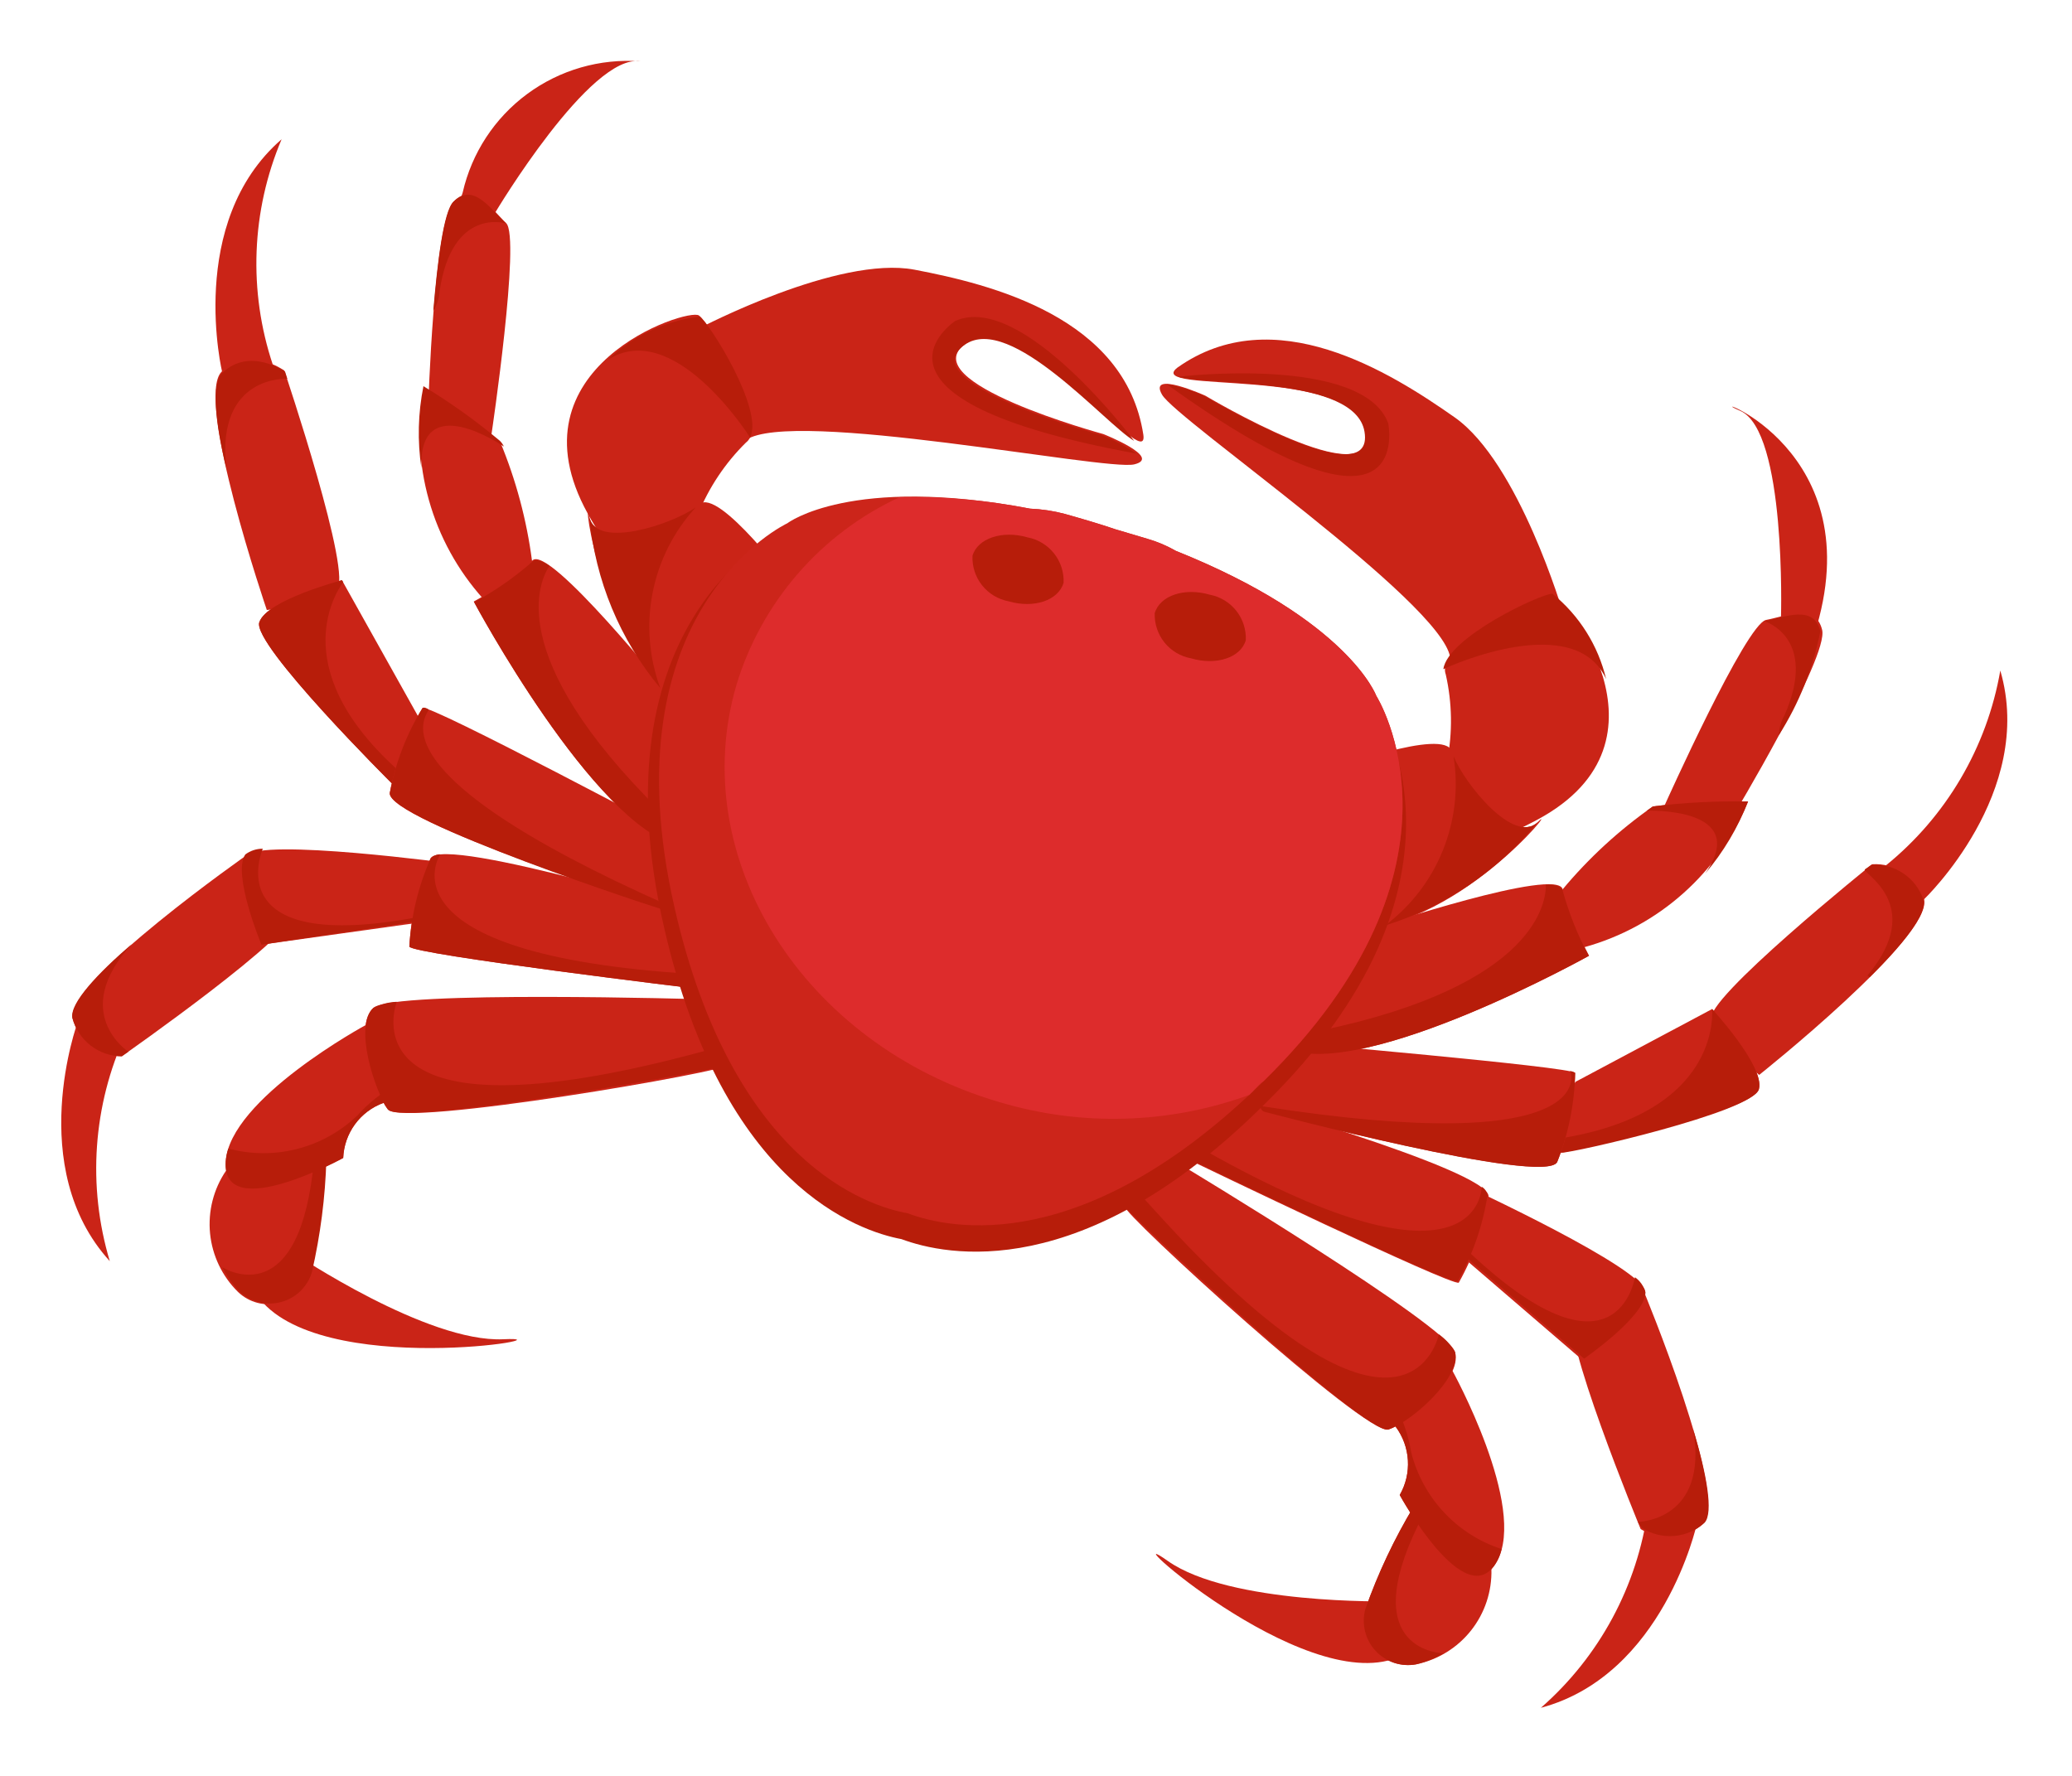 <svg id="e0FaZOzrxSc1" xmlns="http://www.w3.org/2000/svg" xmlns:xlink="http://www.w3.org/1999/xlink" viewBox="0 0 63 54" shape-rendering="geometricPrecision" text-rendering="geometricPrecision"><style><![CDATA[#e0FaZOzrxSc3_tr {animation: e0FaZOzrxSc3_tr__tr 5000ms linear infinite normal forwards}@keyframes e0FaZOzrxSc3_tr__tr { 0% {transform: translate(31.448px,26.89px) rotate(0deg)} 16% {transform: translate(31.448px,26.89px) rotate(0deg)} 20% {transform: translate(31.448px,26.89px) rotate(3deg)} 48% {transform: translate(31.448px,26.89px) rotate(3deg)} 52% {transform: translate(31.448px,26.89px) rotate(-6deg)} 80% {transform: translate(31.448px,26.89px) rotate(-6deg)} 84% {transform: translate(31.448px,26.89px) rotate(0deg)} 100% {transform: translate(31.448px,26.89px) rotate(0deg)}} #e0FaZOzrxSc7_tr {animation: e0FaZOzrxSc7_tr__tr 5000ms linear infinite normal forwards}@keyframes e0FaZOzrxSc7_tr__tr { 0% {transform: translate(8.736px,38.957px) rotate(0deg)} 4% {transform: translate(8.736px,38.957px) rotate(-5deg)} 8% {transform: translate(8.736px,38.957px) rotate(0deg)} 100% {transform: translate(8.736px,38.957px) rotate(0deg)}} #e0FaZOzrxSc18_tr {animation: e0FaZOzrxSc18_tr__tr 5000ms linear infinite normal forwards}@keyframes e0FaZOzrxSc18_tr__tr { 0% {transform: translate(9.466px,18.002px) rotate(0deg)} 30% {transform: translate(9.466px,18.002px) rotate(0deg)} 34% {transform: translate(9.466px,18.002px) rotate(4deg)} 38% {transform: translate(9.466px,18.002px) rotate(0deg)} 100% {transform: translate(9.466px,18.002px) rotate(0deg)}} #e0FaZOzrxSc30_tr {animation: e0FaZOzrxSc30_tr__tr 5000ms linear infinite normal forwards}@keyframes e0FaZOzrxSc30_tr__tr { 0% {transform: translate(19.472px,15.102px) rotate(3deg)} 50% {transform: translate(19.472px,15.102px) rotate(-7deg)} 100% {transform: translate(19.472px,15.102px) rotate(3deg)}} #e0FaZOzrxSc44_tr {animation: e0FaZOzrxSc44_tr__tr 5000ms linear infinite normal forwards}@keyframes e0FaZOzrxSc44_tr__tr { 0% {transform: translate(42.274px,49.016px) rotate(0deg)} 92% {transform: translate(42.274px,49.016px) rotate(0deg)} 96% {transform: translate(42.274px,49.016px) rotate(5deg)} 100% {transform: translate(42.274px,49.016px) rotate(0deg)}} #e0FaZOzrxSc56_tr {animation: e0FaZOzrxSc56_tr__tr 5000ms linear infinite normal forwards}@keyframes e0FaZOzrxSc56_tr__tr { 0% {transform: translate(57.595px,26.678px) rotate(0deg)} 62% {transform: translate(57.595px,26.678px) rotate(0deg)} 66% {transform: translate(57.595px,26.678px) rotate(-5deg)} 70% {transform: translate(57.595px,26.678px) rotate(0deg)} 100% {transform: translate(57.595px,26.678px) rotate(0deg)}} #e0FaZOzrxSc66_tr {animation: e0FaZOzrxSc66_tr__tr 5000ms linear infinite normal forwards}@keyframes e0FaZOzrxSc66_tr__tr { 0% {transform: translate(45.657px,23.855px) rotate(-3deg)} 50% {transform: translate(45.657px,23.855px) rotate(7deg)} 100% {transform: translate(45.657px,23.855px) rotate(-3deg)}}]]></style><g clip-path="url(#e0FaZOzrxSc81)"><g id="e0FaZOzrxSc3_tr" transform="translate(31.448,26.89) rotate(0)"><g transform="translate(-31.448,-26.89)"><path d="M21.38,30.386c0,0-9.418-.28-10.025.259s-.013,2.537.439,3.091s10.418-1.173,10.384-1.363c.093-.18.146-.379.156-.581s-.025-.405-.1-.594c-.076-.189-.191-.359-.339-.499s-.323-.246-.515-.312Z" fill="#ca2417"/><path d="M11.129,31.164c0,0-4.161,2.251-4.266,4.163s3.572-.116,3.572-.116c.015-.369.14-.725.357-1.023s.518-.525.865-.651c1.101-.277-.527-2.372-.527-2.372Z" fill="#ca2417"/><path d="M9.892,35.279c-.034,1.154-.182,2.301-.44,3.426-.066.22-.188.42-.353.579s-.369.274-.591.332-.456.058-.679 0-.427-.172-.593-.332c-.482-.475-.782-1.105-.849-1.778-.066-.673.105-1.348.485-1.907.937-1.426,3.019-.321,3.019-.321Z" fill="#ca2417"/><g id="e0FaZOzrxSc7_tr" transform="translate(8.736,38.957) rotate(0)"><path d="M8.965,38.125c0,0,4.02,2.706,6.336,2.598s-5.667,1.268-7.485-1.335s1.149-1.262,1.149-1.262Z" transform="translate(-8.736,-38.957)" fill="#ca2417"/></g><path d="M11.795,33.736c-.408-.585-1.046-2.552-.439-3.091.22-.111.461-.173.708-.183c0,0-1.761,4.513,9.338,1.501.326-.096.63-.177.922-.251-.037.322-.151.581-.145.66s-9.939,1.906-10.384,1.363Z" fill="#b71d0a"/><path d="M10.853,33.934c.344-.39.754-.716,1.212-.962.012.064.01.13-.004.193s-.042.123-.08.176-.086.097-.142.131-.118.055-.182.064c-.346.127-.647.353-.865.651s-.342.654-.357,1.023c0,0-3.685,2.017-3.572.116.008-.137.035-.272.08-.401.683.182,1.401.187,2.085.013s1.313-.52,1.825-1.006Z" fill="#b71d0a"/><path d="M9.508,35.645l.077-.546.339.157c-.034,1.154-.182,2.301-.44,3.426-.066.22-.188.42-.353.579s-.369.274-.591.332-.456.058-.679 0-.427-.172-.593-.332c-.202-.218-.373-.463-.509-.728c0,0,2.228,1.43,2.749-2.889Z" fill="#b71d0a"/><path d="M13.817,26.267c0,0-5.9-.801-6.327-.24s.46,2.698.46,2.698l4.671-.654c0,0,1.957-1.466,1.196-1.804Z" fill="#ca2417"/><path d="M7.559,25.961c0,0-5.504,3.845-5.358,4.991.087.333.282.627.554.838s.605.326.949.328c0,0,5.438-3.799,5.237-4.414-.365-.651-.831-1.239-1.382-1.743Z" fill="#ca2417"/><path d="M2.36,31.087c0,0-1.618,4.413.978,7.261-.685-2.285-.513-4.74.484-6.903c1.992-3.69-1.423-.63-1.462-.357Z" fill="#ca2417"/><path d="M4.006,28.707c-1.024.879-1.89,1.796-1.805,2.246.087.333.282.627.554.838s.605.326.949.328l.198-.139c0,0-1.809-1.182.104-3.273Z" fill="#b71d0a"/><path d="M21.94,27.976c0,0-8.45-2.598-8.847-1.877-.376.848-.596,1.757-.647,2.684.065.234,8.796,1.289,8.796,1.289s1.156-1.956.698-2.096Z" fill="#ca2417"/><path d="M13.385,25.977c0,0-2.003,3.041,7.687,3.64l.422.017c-.143.264-.251.438-.251.438s-8.731-1.055-8.796-1.289c.052-.927.271-1.836.647-2.684.078-.076.182-.12.292-.122Z" fill="#b71d0a"/><path d="M11.905,23.811c0,0-4.237-4.212-4.021-4.888s2.513-1.28,2.513-1.28l2.304,4.118c0,0-.008,2.451-.796,2.05Z" fill="#ca2417"/><g id="e0FaZOzrxSc18_tr" transform="translate(9.466,18.002) rotate(0)"><g transform="translate(-9.466,-18.002)"><path d="M8.113,18.549c0,0-2.196-6.426-1.376-7.245s1.908-.036,1.908-.036s2.122,6.297,1.583,6.673c-.669.31-1.383.515-2.115.608Z" fill="#ca2417"/><path d="M6.76,11.337c0,0-1.114-4.572,1.803-7.103-.923,2.178-1.017,4.62-.265,6.865c1.547,3.925-1.528.509-1.538.237Z" fill="#ca2417"/><path d="M6.878,14.226c-.341-1.403-.454-2.572-.118-2.888.835-.797,1.908-.036,1.908-.036l.068.215c0,0-2.169-.126-1.858,2.71Z" fill="#b71d0a"/></g></g><path d="M7.884,18.923c.227-.684,2.513-1.28,2.513-1.28l.038.055c-.256.36-1.812,2.776,1.932,5.954-.017.043-.043.082-.077.114s-.074.057-.118.072-.09.021-.137.016-.091-.019-.131-.043c0,0-4.237-4.212-4.021-4.888Z" fill="#b71d0a"/><path d="M20.185,27.644c0,0-8.441-2.703-8.333-3.533.172-.915.509-1.791.996-2.583.198-.138,7.952,3.996,7.952,3.996s-.168,2.268-.615,2.12Z" fill="#ca2417"/><path d="M11.852,24.11c.172-.915.509-1.79.996-2.583c0,0,.055-.038.176.041.121.08-2.174,1.765,7.341,5.982-.077.054-.132.092-.165.115s-8.434-2.74-8.348-3.555Z" fill="#b71d0a"/><path d="M15.062,6.456c0,0,2.89-4.843,4.41-4.591-1.23-.092-2.45.26-3.442.992s-1.687,1.795-1.962,2.997c-1.744,5.288.994.602.994.602Z" fill="#ca2417"/><path d="M20.369,21.13c0,0-3.694-4.607-4.182-4.086-.546.48-1.144.898-1.783,1.246c0,0,3.644,6.809,6.191,7.36s-.226-4.52-.226-4.52Z" fill="#ca2417"/><path d="M16.176,17.052c-.162-1.24-.487-2.453-.965-3.609-.732-.611-1.508-1.165-2.323-1.66-.213,1.136-.161,2.307.152,3.42.312,1.114.877,2.141,1.649,3.002c2.59,2.769,1.487-1.154,1.487-1.154Z" fill="#ca2417"/><path d="M14.418,18.312c.639-.347,1.237-.765,1.783-1.246.099-.069.264-.021.506.139-.263.397-1.486,2.679,3.391,7.479.349.336.676.694.979,1.072-.147.008-.294-.006-.437-.039-2.578-.595-6.222-7.404-6.222-7.404Z" fill="#b71d0a"/><path d="M24.095,17.837c0,0-2.246-3.026-2.83-2.503-.585.523-3.117,1.423-3.342.398s.278,4.172,3.203,5.968s2.969-3.863,2.969-3.863Z" fill="#ca2417"/><g id="e0FaZOzrxSc30_tr" transform="translate(19.472,15.102) rotate(3)"><g transform="translate(-19.472,-15.102)"><path d="M21.244,15.562c.288-.841.747-1.614,1.346-2.27.761-.646-1.274-3.558-1.629-3.785s-5.754,1.87-3.061,6.193c2.693,4.323,3.344-.137,3.344-.137Z" fill="#ca2417"/><path d="M21,9.89c0,0,4.097-2.436,6.434-2.116s6.474,1.106,7.21,4.646c.257,1.282-3.895-3.745-5.525-2.491s4.311,2.536,4.311,2.536s1.841.618.985.871c-.855.253-10.478-1.164-11.83-.121s-1.585-3.324-1.585-3.324Z" fill="#ca2417"/><path d="M18.267,10.996c.725-.765,1.678-1.276,2.718-1.456.306.18,2.105,2.731,1.722,3.59-.123-.176-2.54-3.494-4.439-2.134Z" fill="#b71d0a"/><path d="M28.753,9.265c1.982-1.008,5.607,3.336,5.623,3.358-.894-.459-3.953-3.688-5.294-2.653-1.641,1.262,4.311,2.536,4.311,2.536.374.126.733.293,1.07.5-9.171-1.192-5.71-3.741-5.71-3.741Z" fill="#b71d0a"/></g></g><path d="M14.947,13.184c0,0,.889-5.972.443-6.399s-.983-1.266-1.592-.66-.778,6.272-.778,6.272s1.729,2.288,1.926.788Z" fill="#ca2417"/><path d="M17.923,15.733c.216.965,2.48.22,3.229-.303-.666.728-1.119,1.625-1.309,2.595s-.109,1.973.234,2.9c-1.229-1.472-1.98-3.283-2.153-5.192Z" fill="#b71d0a"/><path d="M22.703,13.148c-.018.02-.041.036-.066.046l.066-.046Z" fill="#b71d0a"/><path d="M12.875,11.743c.815.494,1.591,1.049,2.323,1.66.052.051.094.11.123.176c0,0-2.598-1.796-2.509.653-.123-.827-.102-1.67.063-2.489Z" fill="#b71d0a"/><path d="M13.788,6.132c.609-.606,1.135.241,1.592.66c0,0-1.629-.503-2.011,2.045-.01.218-.077.429-.195.612.127-1.483.311-3.024.614-3.318Z" fill="#b71d0a"/><path d="M7.458,25.982c.154-.115.341-.176.533-.175c0,0-1.446,3.276,4.829,2.058l.088-.061c-.187.131-.319.223-.319.223l-4.64.698c0,0-.895-2.148-.491-2.743Z" fill="#b71d0a"/><path d="M35.932,35.434c0,0,8.088,4.87,8.311,5.682s-1.361,2.132-2.026,2.351c-.666.219-8.146-6.618-8.012-6.777.019-.201.08-.396.18-.572.1-.176.236-.328.399-.447s.35-.201.548-.242.402-.039.6.005Z" fill="#ca2417"/><path d="M44.162,41.681c0,0,2.282,4.133,1.351,5.802-.931,1.668-2.953-2.023-2.953-2.023.184-.321.27-.688.248-1.058s-.152-.724-.373-1.021c-.807-.897,1.728-1.7,1.728-1.7Z" fill="#ca2417"/><path d="M42.992,45.797c-.597.992-1.093,2.042-1.479,3.134-.06.22-.062.452-.008.673.054.221.164.426.319.593.155.168.349.293.566.365s.447.087.671.045c.66-.137,1.251-.502,1.669-1.031.418-.529.636-1.189.617-1.863-.017-1.712-2.355-1.916-2.355-1.916Z" fill="#ca2417"/><g id="e0FaZOzrxSc44_tr" transform="translate(42.274,49.016) rotate(0)"><path d="M42.23,48.692c0,0-4.843.102-6.723-1.228s4.074,4.096,6.97,2.942c2.896-1.154-.248-1.714-.248-1.714Z" transform="translate(-42.274,-49.016)" fill="#ca2417"/></g><path d="M42.216,43.467c.666-.219,2.201-1.538,2.026-2.351-.122-.215-.291-.4-.493-.542c0,0-.943,4.746-8.663-3.795l-.638-.703c-.154.272-.185.556-.243.613s7.346,6.997,8.012,6.777Z" fill="#b71d0a"/><path d="M42.906,44.15c-.087-.514-.257-1.01-.503-1.47-.088.097-.135.225-.129.356.006.131.063.255.16.344.221.297.351.652.373,1.021s-.064.737-.248,1.058c0,0,2.022,3.691,2.953,2.023.067-.118.116-.246.144-.38-.671-.218-1.276-.604-1.757-1.121s-.823-1.147-.994-1.832Z" fill="#b71d0a"/><path d="M43.124,46.361l.234-.508-.366-.056c-.598.992-1.093,2.042-1.479,3.134-.06.22-.062.452-.008.673.054.222.164.426.319.593.155.168.349.293.566.365s.447.087.671.045c.292-.07.572-.183.831-.335c0,0-2.669-.022-.767-3.912Z" fill="#b71d0a"/><path d="M44.583,36.069c0,0,5.417,2.501,5.444,3.22.028.719-1.917,2.062-1.917,2.062l-3.57-3.07c0,0-.836-2.321.043-2.213Z" fill="#ca2417"/><path d="M49.962,39.22c0,0,2.61,6.268,1.824,7.112-.255.232-.579.374-.922.403-.344.029-.687-.055-.979-.24c0,0-2.536-6.139-2.02-6.549.655-.355,1.363-.6,2.097-.727Z" fill="#ca2417"/><path d="M51.589,46.355c0,0-1.01,4.579-4.738,5.575c1.78-1.557,2.937-3.706,3.258-6.051.363-4.193,1.582.224,1.48.476Z" fill="#ca2417"/><path d="M51.482,43.459c.407,1.357.624,2.535.348,2.842-.255.232-.579.374-.922.403-.344.029-.687-.055-.979-.24l-.131-.187c0,0,2.165-.019,1.684-2.818Z" fill="#b71d0a"/><path d="M36.812,33.177c0,0,8.497,2.384,8.449,3.206-.142.92-.449,1.808-.906,2.619-.187.131-8.094-3.683-8.094-3.683s.052-2.317.551-2.142Z" fill="#ca2417"/><path d="M45.052,36.085c0,0,.012,3.651-8.423-1.106l-.37-.201c-.018.165-.028.331-.03.497c0,0,7.922,3.836,8.094,3.683.457-.811.763-1.698.906-2.619-.011-.052-.032-.102-.062-.145-.03-.044-.07-.081-.115-.108Z" fill="#b71d0a"/><path d="M47.464,35.057c0,0,5.835-1.238,6.017-1.939s-1.423-2.436-1.423-2.436l-4.154,2.213c0,0-1.321,2.072-.439,2.161Z" fill="#ca2417"/><path d="M53.489,32.685c0,0,5.265-4.187,5.015-5.342-.109-.326-.323-.608-.609-.8s-.626-.285-.97-.263c0,0-5.172,4.156-4.887,4.728.391.633.881,1.2,1.451,1.678Z" fill="#ca2417"/><g id="e0FaZOzrxSc56_tr" transform="translate(57.595,26.678) rotate(0)"><path d="M58.503,27.343c0,0,3.4-3.245,2.317-6.953-.406,2.336-1.645,4.444-3.488,5.933-3.435,2.515,1.016,1.243,1.171,1.02Z" transform="translate(-57.595,-26.678)" fill="#ca2417"/></g><path d="M53.48,33.118c.182-.701-1.423-2.436-1.423-2.436.029.44 0,3.282-4.83,3.966.001.213.072.36.277.397.206.037,5.795-1.226,5.976-1.927Z" fill="#b71d0a"/><path d="M56.85,29.712c.97-.957,1.768-1.925,1.631-2.354-.109-.327-.323-.608-.609-.8s-.626-.285-.97-.263c0,0-.066.046-.198.139s1.888,1.061.077,3.229l.068.051Z" fill="#b71d0a"/><path d="M38.448,33.806c0,0,8.52,2.253,8.899,1.529.345-.863.53-1.782.546-2.712-.131-.187-8.848-.941-8.848-.941s-1.069,2.011-.597,2.124Z" fill="#ca2417"/><path d="M47.346,35.336c.345-.863.53-1.782.546-2.712-.046-.032-.099-.051-.154-.057.062.088.87,2.675-9.414,1.063-.002.039.009.077.031.109s.055.056.092.067c0,0,8.528,2.264,8.899,1.529Z" fill="#b71d0a"/><path d="M54.152,18.747c0,0,.166-5.647-1.242-6.255s3.792.879,2.405,6.279-1.164-.024-1.164-.024Z" fill="#ca2417"/><path d="M41.779,28.213c0,0,5.59-1.87,5.736-1.168.193.699.462,1.375.802,2.016c0,0-6.732,3.752-9.168,2.844-2.436-.908,2.63-3.692,2.63-3.692Z" fill="#ca2417"/><path d="M47.505,27.052c.801-.962,1.727-1.813,2.753-2.531.959-.118,1.926-.168,2.893-.15-.436,1.071-1.111,2.027-1.974,2.795s-1.891,1.328-3.005,1.636c-3.714.921-.666-1.75-.666-1.75Z" fill="#ca2417"/><path d="M48.307,29.067c-.341-.64-.61-1.317-.802-2.016-.069-.099-.212-.163-.503-.157.014.466-.21,3.052-6.854,4.444-.47.089-.933.209-1.386.361.116.091.248.161.389.204c2.425.915,9.157-2.837,9.157-2.837Z" fill="#b71d0a"/><path d="M40.414,23.422c0,0,3.515-1.323,3.729-.571s1.855,2.889,2.613,2.146c.758-.743-2.532,3.41-5.904,3.272s-.438-4.847-.438-4.847Z" fill="#ca2417"/><g id="e0FaZOzrxSc66_tr" transform="translate(45.657,23.855) rotate(-3)"><g transform="translate(-45.657,-23.855)"><path d="M44.04,23.055c.214-.859.247-1.754.097-2.628-.294-.96,2.985-2.316,3.302-2.307s3.834,4.69-.746,6.857c-4.58,2.166-2.653-1.921-2.653-1.921Z" fill="#ca2417"/><path d="M47.8,18.754c0,0-1.101-4.647-2.983-6.122s-5.299-3.88-8.342-1.951c-1.101.769,5.391.189,5.627,2.239.237,2.05-4.82-1.342-4.82-1.342s-1.716-.885-1.314-.099s8.137,6.723,8.329,8.427s3.504-1.151,3.504-1.151Z" fill="#ca2417"/><path d="M48.999,20.821c-.189-1.034-.715-1.977-1.496-2.68-.354-.015-3.243,1.15-3.433,2.12.251-.11,4.09-1.578,4.929.56Z" fill="#b71d0a"/><path d="M42.788,12.704c-.659-2.116-6.302-1.752-6.313-1.744.947.323,5.385.275,5.58,1.961.237,2.05-4.82-1.343-4.82-1.343-.35-.181-.722-.318-1.105-.409c7.32,5.882,6.659,1.535,6.659,1.535Z" fill="#b71d0a"/></g></g><path d="M50.626,24.461c0,0,2.466-5.498,3.074-5.611s1.501-.524,1.703.304c.201.828-2.733,5.701-2.733,5.701s-2.684.989-2.044-.394Z" fill="#ca2417"/><path d="M46.757,24.997c-.722.702-2.218-1.158-2.562-2.002.155.968.042,1.959-.326,2.867s-.976,1.697-1.76,2.283c1.825-.57,3.442-1.665,4.647-3.149Z" fill="#b71d0a"/><path d="M53.151,24.371c-.967-.018-1.933.032-2.893.15c0,0-.11.077-.187.131c0,0,3.188-.127,1.777,1.91.553-.653.993-1.393,1.303-2.191Z" fill="#b71d0a"/><path d="M55.348,19.192c-.202-.828-1.094-.417-1.703-.304c0,0,1.651.488.617,2.852-.107.188-.168.399-.176.615.615-.966,1.043-2.039,1.262-3.163Z" fill="#b71d0a"/><path d="M50.027,39.289c-.049-.183-.161-.343-.316-.452c0,0-.538,3.544-5.171-.884l-.069-.099.124.389l3.57,3.07c0,0,1.89-1.304,1.863-2.023Z" fill="#b71d0a"/><path d="M23.664,16.235c0,0,1.953-1.496,7.508-.437.37-.001.737.051,1.092.156l1.607.518.972.289c.31.092.608.219.888.381c5.356,2.133,6.204,4.495,6.204,4.495s3.34,5.249-3.486,11.938c-5.526,5.502-9.691,4.605-11.041,4.103-1.262-.235-5.411-1.602-7.211-9.454-2.17-9.365,3.466-11.99,3.466-11.99Z" fill="#b71d0a"/><path d="M23.944,15.908c0,0,1.92-1.473,7.374-.442.359.015.715.069,1.062.161.551.156,1.065.306,1.539.468l.972.289c.301.087.59.21.862.366c5.255,2.105,6.094,4.408,6.094,4.408s3.271,5.15-3.428,11.717c-5.451,5.351-9.511,4.511-10.823,4.017-1.235-.22-5.313-1.556-7.08-9.266-2.102-9.15,3.428-11.717,3.428-11.717Z" fill="#cc251a"/><path d="M22.389,20.835c.378-1.25,1.016-2.405,1.871-3.391s1.91-1.778,3.094-2.327c1.329-.026,2.658.091,3.963.35.359.015.715.069,1.062.161.551.156,1.066.306,1.539.468l.972.289c.301.087.59.21.862.366c5.255,2.105,6.094,4.408,6.094,4.408s3.271,5.15-3.428,11.717c-.165.115-.281.278-.43.416-2.447.891-5.118.967-7.614.216-5.955-1.748-9.521-7.413-7.985-12.671Z" fill="#dd2c2c"/><path d="M35.11,18.643c-.012.324.094.642.297.895.204.253.492.423.811.481.762.223,1.509-.02,1.661-.553.014-.324-.089-.642-.291-.896s-.488-.427-.807-.487c-.762-.223-1.509.021-1.672.561Z" fill="#b71d0a"/><path d="M29.569,16.901c-.014.324.089.642.291.896s.488.427.807.487c.762.223,1.509-.02,1.672-.561.014-.324-.089-.642-.291-.896s-.488-.427-.807-.487c-.762-.223-1.52.028-1.672.561Z" fill="#b71d0a"/></g></g><clipPath id="e0FaZOzrxSc81"><rect width="63" height="54" rx="0" ry="0" fill="#fff"/></clipPath></g></svg>